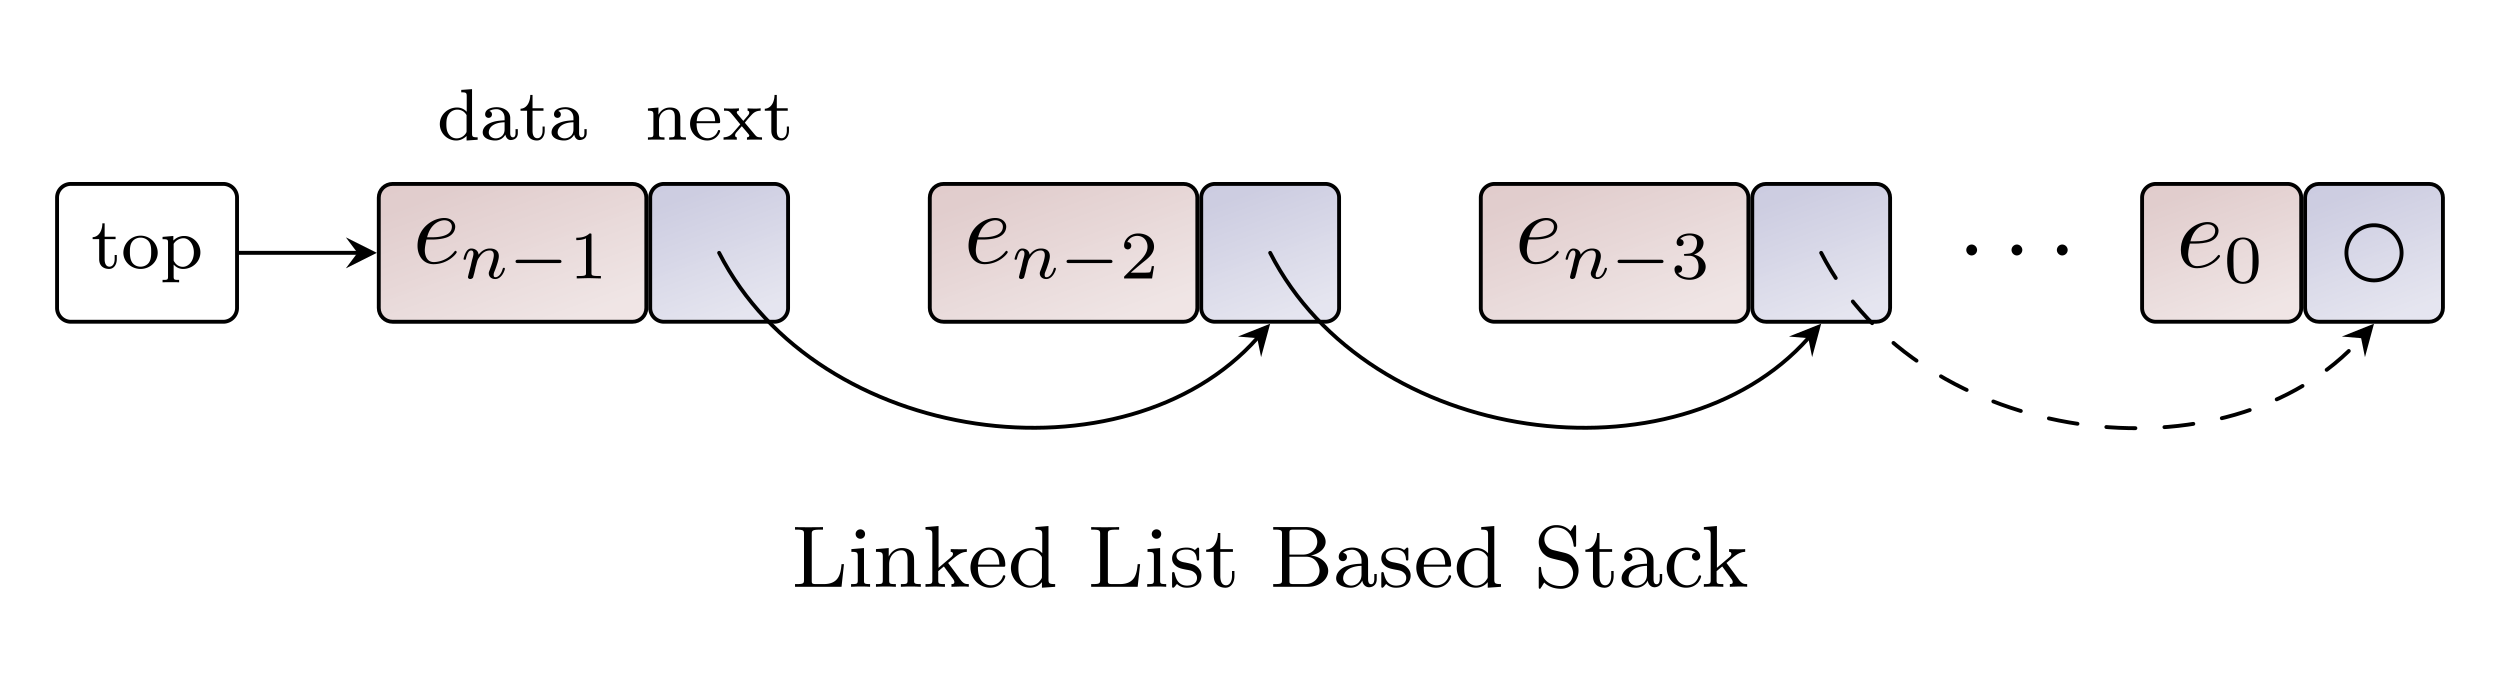 <svg xmlns="http://www.w3.org/2000/svg" width="342.72" height="69.7pt" viewBox="0 0 257.04 69.7"><defs><clipPath id="a"><path d="M38 18h29v16H38Zm0 0"/></clipPath><clipPath id="b"><path d="M65.035 18.91H40.363c-.785 0-1.418.633-1.418 1.414v11.34c0 .781.633 1.418 1.418 1.418h24.672c.785 0 1.418-.637 1.418-1.418v-11.34c0-.781-.633-1.414-1.418-1.414Zm0 0"/></clipPath><clipPath id="c"><path d="m36.3 50.781 44.891-16.34-12.097-33.23-44.887 16.336Zm0 0"/></clipPath><clipPath id="e"><path d="M66 18h16v16H66Zm0 0"/></clipPath><clipPath id="f"><path d="M79.61 18.91H68.27c-.782 0-1.418.633-1.418 1.414v11.34a1.42 1.42 0 0 0 1.418 1.418h11.34a1.42 1.42 0 0 0 1.417-1.418v-11.34c0-.781-.636-1.414-1.418-1.414Zm0 0"/></clipPath><clipPath id="g"><path d="m65.492 44.11 26.563-9.669L82.387 7.88l-26.563 9.668Zm0 0"/></clipPath><clipPath id="i"><path d="M95 18h29v16H95Zm0 0"/></clipPath><clipPath id="j"><path d="M121.691 18.91H97.016c-.786 0-1.418.633-1.418 1.414v11.34c0 .781.632 1.418 1.418 1.418h24.675c.782 0 1.414-.637 1.414-1.418v-11.34c0-.781-.632-1.414-1.414-1.414Zm0 0"/></clipPath><clipPath id="k"><path d="m92.957 50.781 44.887-16.34-12.094-33.23-44.89 16.336Zm0 0"/></clipPath><clipPath id="m"><path d="M123 18h15v16h-15Zm0 0"/></clipPath><clipPath id="n"><path d="M136.262 18.91h-11.34c-.781 0-1.418.633-1.418 1.414v11.34a1.42 1.42 0 0 0 1.418 1.418h11.34a1.42 1.42 0 0 0 1.418-1.418v-11.34c0-.781-.637-1.414-1.418-1.414Zm0 0"/></clipPath><clipPath id="o"><path d="m122.145 44.11 26.562-9.669-9.668-26.562-26.562 9.668Zm0 0"/></clipPath><clipPath id="q"><path d="M152 18h28v16h-28Zm0 0"/></clipPath><clipPath id="r"><path d="M178.344 18.91h-24.676c-.781 0-1.418.633-1.418 1.414v11.34a1.42 1.42 0 0 0 1.418 1.418h24.676a1.42 1.42 0 0 0 1.418-1.418v-11.34c0-.781-.637-1.414-1.418-1.414Zm0 0"/></clipPath><clipPath id="s"><path d="m149.61 50.781 44.886-16.34-12.094-33.23-44.89 16.336Zm0 0"/></clipPath><clipPath id="u"><path d="M180 18h15v16h-15Zm0 0"/></clipPath><clipPath id="v"><path d="M192.914 18.91h-11.336c-.785 0-1.418.633-1.418 1.414v11.34c0 .781.633 1.418 1.418 1.418h11.336c.785 0 1.418-.637 1.418-1.418v-11.34c0-.781-.633-1.414-1.418-1.414Zm0 0"/></clipPath><clipPath id="w"><path d="m178.797 44.11 26.562-9.669-9.668-26.562-26.562 9.668Zm0 0"/></clipPath><clipPath id="y"><path d="M220 18h17v16h-17Zm0 0"/></clipPath><clipPath id="z"><path d="M235.184 18.91H221.66c-.781 0-1.418.633-1.418 1.414v11.34a1.42 1.42 0 0 0 1.418 1.418h13.524a1.42 1.42 0 0 0 1.418-1.418v-11.34c0-.781-.637-1.414-1.418-1.414Zm0 0"/></clipPath><clipPath id="A"><path d="m218.672 45.203 29.566-10.762-10.066-27.656-29.567 10.762Zm0 0"/></clipPath><clipPath id="C"><path d="M237 18h15v16h-15Zm0 0"/></clipPath><clipPath id="D"><path d="M249.754 18.91h-11.336c-.785 0-1.418.633-1.418 1.414v11.34c0 .781.633 1.418 1.418 1.418h11.336c.785 0 1.418-.637 1.418-1.418v-11.34c0-.781-.633-1.414-1.418-1.414Zm0 0"/></clipPath><clipPath id="E"><path d="m235.64 44.11 26.563-9.669-9.672-26.562-26.562 9.668Zm0 0"/></clipPath><linearGradient id="d" x1="0" x2="0" y1="17.867" y2="82.133" gradientTransform="matrix(.449 -.163 -.121 -.332 36.303 50.78)" gradientUnits="userSpaceOnUse"><stop offset="0" stop-color="#F0E5E5"/><stop offset=".125" stop-color="#F0E5E5"/><stop offset=".141" stop-color="#EFE5E5"/><stop offset=".156" stop-color="#EFE4E4"/><stop offset=".172" stop-color="#EFE4E4"/><stop offset=".188" stop-color="#EEE3E3"/><stop offset=".203" stop-color="#EEE3E3"/><stop offset=".219" stop-color="#EEE2E2"/><stop offset=".234" stop-color="#EDE2E2"/><stop offset=".25" stop-color="#EDE1E1"/><stop offset=".266" stop-color="#EDE1E1"/><stop offset=".281" stop-color="#EDE0E0"/><stop offset=".297" stop-color="#ECE0E0"/><stop offset=".313" stop-color="#ECDFDF"/><stop offset=".328" stop-color="#ECDFDF"/><stop offset=".344" stop-color="#EBDEDE"/><stop offset=".359" stop-color="#EBDEDE"/><stop offset=".375" stop-color="#EBDDDD"/><stop offset=".391" stop-color="#EADDDD"/><stop offset=".406" stop-color="#EADCDC"/><stop offset=".422" stop-color="#EADCDC"/><stop offset=".438" stop-color="#E9DBDB"/><stop offset=".453" stop-color="#E9DBDB"/><stop offset=".469" stop-color="#E9DADA"/><stop offset=".484" stop-color="#E9DADA"/><stop offset=".5" stop-color="#E8D9D9"/><stop offset=".516" stop-color="#E8D8D8"/><stop offset=".531" stop-color="#E8D8D8"/><stop offset=".547" stop-color="#E7D7D7"/><stop offset=".563" stop-color="#E7D7D7"/><stop offset=".578" stop-color="#E7D6D6"/><stop offset=".594" stop-color="#E6D6D6"/><stop offset=".609" stop-color="#E6D5D5"/><stop offset=".625" stop-color="#E6D5D5"/><stop offset=".641" stop-color="#E5D4D4"/><stop offset=".656" stop-color="#E5D4D4"/><stop offset=".672" stop-color="#E5D3D3"/><stop offset=".688" stop-color="#E5D3D3"/><stop offset=".703" stop-color="#E4D2D2"/><stop offset=".719" stop-color="#E4D2D2"/><stop offset=".734" stop-color="#E4D1D1"/><stop offset=".75" stop-color="#E3D1D1"/><stop offset=".766" stop-color="#E3D0D0"/><stop offset=".781" stop-color="#E3D0D0"/><stop offset=".797" stop-color="#E2CFCF"/><stop offset=".813" stop-color="#E2CFCF"/><stop offset=".828" stop-color="#E2CECE"/><stop offset=".844" stop-color="#E1CECE"/><stop offset=".859" stop-color="#E1CDCD"/><stop offset=".875" stop-color="#E1CDCD"/><stop offset="1" stop-color="#E1CCCC"/></linearGradient><linearGradient id="h" x1="0" x2="0" y1="17.867" y2="82.133" gradientTransform="scale(.283 -.283) rotate(20 558.33 578.946)" gradientUnits="userSpaceOnUse"><stop offset="0" stop-color="#E5E5F0"/><stop offset=".125" stop-color="#E5E5F0"/><stop offset=".141" stop-color="#E5E5EF"/><stop offset=".156" stop-color="#E4E4EF"/><stop offset=".172" stop-color="#E4E4EF"/><stop offset=".188" stop-color="#E3E3EE"/><stop offset=".203" stop-color="#E3E3EE"/><stop offset=".219" stop-color="#E2E2EE"/><stop offset=".234" stop-color="#E2E2ED"/><stop offset=".25" stop-color="#E1E1ED"/><stop offset=".266" stop-color="#E1E1ED"/><stop offset=".281" stop-color="#E0E0ED"/><stop offset=".297" stop-color="#E0E0EC"/><stop offset=".313" stop-color="#DFDFEC"/><stop offset=".328" stop-color="#DFDFEC"/><stop offset=".344" stop-color="#DEDEEB"/><stop offset=".359" stop-color="#DEDEEB"/><stop offset=".375" stop-color="#DDDDEB"/><stop offset=".391" stop-color="#DDDDEA"/><stop offset=".406" stop-color="#DCDCEA"/><stop offset=".422" stop-color="#DCDCEA"/><stop offset=".438" stop-color="#DBDBE9"/><stop offset=".453" stop-color="#DBDBE9"/><stop offset=".469" stop-color="#DADAE9"/><stop offset=".484" stop-color="#DADAE9"/><stop offset=".5" stop-color="#D9D9E8"/><stop offset=".516" stop-color="#D8D8E8"/><stop offset=".531" stop-color="#D8D8E8"/><stop offset=".547" stop-color="#D7D7E7"/><stop offset=".563" stop-color="#D7D7E7"/><stop offset=".578" stop-color="#D6D6E7"/><stop offset=".594" stop-color="#D6D6E6"/><stop offset=".609" stop-color="#D5D5E6"/><stop offset=".625" stop-color="#D5D5E6"/><stop offset=".641" stop-color="#D4D4E5"/><stop offset=".656" stop-color="#D4D4E5"/><stop offset=".672" stop-color="#D3D3E5"/><stop offset=".688" stop-color="#D3D3E5"/><stop offset=".703" stop-color="#D2D2E4"/><stop offset=".719" stop-color="#D2D2E4"/><stop offset=".734" stop-color="#D1D1E4"/><stop offset=".75" stop-color="#D1D1E3"/><stop offset=".766" stop-color="#D0D0E3"/><stop offset=".781" stop-color="#D0D0E3"/><stop offset=".797" stop-color="#CFCFE2"/><stop offset=".813" stop-color="#CFCFE2"/><stop offset=".828" stop-color="#CECEE2"/><stop offset=".844" stop-color="#CECEE1"/><stop offset=".859" stop-color="#CDCDE1"/><stop offset=".875" stop-color="#CDCDE1"/><stop offset="1" stop-color="#CCCCE1"/></linearGradient><linearGradient id="l" x1="0" x2="0" y1="17.867" y2="82.133" gradientTransform="matrix(.449 -.163 -.121 -.332 92.956 50.78)" gradientUnits="userSpaceOnUse"><stop offset="0" stop-color="#F0E5E5"/><stop offset=".125" stop-color="#F0E5E5"/><stop offset=".141" stop-color="#EFE5E5"/><stop offset=".156" stop-color="#EFE4E4"/><stop offset=".172" stop-color="#EFE4E4"/><stop offset=".188" stop-color="#EEE3E3"/><stop offset=".203" stop-color="#EEE3E3"/><stop offset=".219" stop-color="#EEE2E2"/><stop offset=".234" stop-color="#EDE2E2"/><stop offset=".25" stop-color="#EDE1E1"/><stop offset=".266" stop-color="#EDE1E1"/><stop offset=".281" stop-color="#EDE0E0"/><stop offset=".297" stop-color="#ECE0E0"/><stop offset=".313" stop-color="#ECDFDF"/><stop offset=".328" stop-color="#ECDFDF"/><stop offset=".344" stop-color="#EBDEDE"/><stop offset=".359" stop-color="#EBDEDE"/><stop offset=".375" stop-color="#EBDDDD"/><stop offset=".391" stop-color="#EADDDD"/><stop offset=".406" stop-color="#EADCDC"/><stop offset=".422" stop-color="#EADCDC"/><stop offset=".438" stop-color="#E9DBDB"/><stop offset=".453" stop-color="#E9DBDB"/><stop offset=".469" stop-color="#E9DADA"/><stop offset=".484" stop-color="#E9DADA"/><stop offset=".5" stop-color="#E8D9D9"/><stop offset=".516" stop-color="#E8D8D8"/><stop offset=".531" stop-color="#E8D8D8"/><stop offset=".547" stop-color="#E7D7D7"/><stop offset=".563" stop-color="#E7D7D7"/><stop offset=".578" stop-color="#E7D6D6"/><stop offset=".594" stop-color="#E6D6D6"/><stop offset=".609" stop-color="#E6D5D5"/><stop offset=".625" stop-color="#E6D5D5"/><stop offset=".641" stop-color="#E5D4D4"/><stop offset=".656" stop-color="#E5D4D4"/><stop offset=".672" stop-color="#E5D3D3"/><stop offset=".688" stop-color="#E5D3D3"/><stop offset=".703" stop-color="#E4D2D2"/><stop offset=".719" stop-color="#E4D2D2"/><stop offset=".734" stop-color="#E4D1D1"/><stop offset=".75" stop-color="#E3D1D1"/><stop offset=".766" stop-color="#E3D0D0"/><stop offset=".781" stop-color="#E3D0D0"/><stop offset=".797" stop-color="#E2CFCF"/><stop offset=".813" stop-color="#E2CFCF"/><stop offset=".828" stop-color="#E2CECE"/><stop offset=".844" stop-color="#E1CECE"/><stop offset=".859" stop-color="#E1CDCD"/><stop offset=".875" stop-color="#E1CDCD"/><stop offset="1" stop-color="#E1CCCC"/></linearGradient><linearGradient id="p" x1="0" x2="0" y1="17.867" y2="82.133" gradientTransform="scale(.283 -.283) rotate(20 658.54 1147.255)" gradientUnits="userSpaceOnUse"><stop offset="0" stop-color="#E5E5F0"/><stop offset=".125" stop-color="#E5E5F0"/><stop offset=".141" stop-color="#E5E5EF"/><stop offset=".156" stop-color="#E4E4EF"/><stop offset=".172" stop-color="#E4E4EF"/><stop offset=".188" stop-color="#E3E3EE"/><stop offset=".203" stop-color="#E3E3EE"/><stop offset=".219" stop-color="#E2E2EE"/><stop offset=".234" stop-color="#E2E2ED"/><stop offset=".25" stop-color="#E1E1ED"/><stop offset=".266" stop-color="#E1E1ED"/><stop offset=".281" stop-color="#E0E0ED"/><stop offset=".297" stop-color="#E0E0EC"/><stop offset=".313" stop-color="#DFDFEC"/><stop offset=".328" stop-color="#DFDFEC"/><stop offset=".344" stop-color="#DEDEEB"/><stop offset=".359" stop-color="#DEDEEB"/><stop offset=".375" stop-color="#DDDDEB"/><stop offset=".391" stop-color="#DDDDEA"/><stop offset=".406" stop-color="#DCDCEA"/><stop offset=".422" stop-color="#DCDCEA"/><stop offset=".438" stop-color="#DBDBE9"/><stop offset=".453" stop-color="#DBDBE9"/><stop offset=".469" stop-color="#DADAE9"/><stop offset=".484" stop-color="#DADAE9"/><stop offset=".5" stop-color="#D9D9E8"/><stop offset=".516" stop-color="#D8D8E8"/><stop offset=".531" stop-color="#D8D8E8"/><stop offset=".547" stop-color="#D7D7E7"/><stop offset=".563" stop-color="#D7D7E7"/><stop offset=".578" stop-color="#D6D6E7"/><stop offset=".594" stop-color="#D6D6E6"/><stop offset=".609" stop-color="#D5D5E6"/><stop offset=".625" stop-color="#D5D5E6"/><stop offset=".641" stop-color="#D4D4E5"/><stop offset=".656" stop-color="#D4D4E5"/><stop offset=".672" stop-color="#D3D3E5"/><stop offset=".688" stop-color="#D3D3E5"/><stop offset=".703" stop-color="#D2D2E4"/><stop offset=".719" stop-color="#D2D2E4"/><stop offset=".734" stop-color="#D1D1E4"/><stop offset=".75" stop-color="#D1D1E3"/><stop offset=".766" stop-color="#D0D0E3"/><stop offset=".781" stop-color="#D0D0E3"/><stop offset=".797" stop-color="#CFCFE2"/><stop offset=".813" stop-color="#CFCFE2"/><stop offset=".828" stop-color="#CECEE2"/><stop offset=".844" stop-color="#CECEE1"/><stop offset=".859" stop-color="#CDCDE1"/><stop offset=".875" stop-color="#CDCDE1"/><stop offset="1" stop-color="#CCCCE1"/></linearGradient><linearGradient id="t" x1="0" x2="0" y1="17.867" y2="82.133" gradientTransform="matrix(.449 -.163 -.121 -.332 149.61 50.78)" gradientUnits="userSpaceOnUse"><stop offset="0" stop-color="#F0E5E5"/><stop offset=".125" stop-color="#F0E5E5"/><stop offset=".141" stop-color="#EFE5E5"/><stop offset=".156" stop-color="#EFE4E4"/><stop offset=".172" stop-color="#EFE4E4"/><stop offset=".188" stop-color="#EEE3E3"/><stop offset=".203" stop-color="#EEE3E3"/><stop offset=".219" stop-color="#EEE2E2"/><stop offset=".234" stop-color="#EDE2E2"/><stop offset=".25" stop-color="#EDE1E1"/><stop offset=".266" stop-color="#EDE1E1"/><stop offset=".281" stop-color="#EDE0E0"/><stop offset=".297" stop-color="#ECE0E0"/><stop offset=".313" stop-color="#ECDFDF"/><stop offset=".328" stop-color="#ECDFDF"/><stop offset=".344" stop-color="#EBDEDE"/><stop offset=".359" stop-color="#EBDEDE"/><stop offset=".375" stop-color="#EBDDDD"/><stop offset=".391" stop-color="#EADDDD"/><stop offset=".406" stop-color="#EADCDC"/><stop offset=".422" stop-color="#EADCDC"/><stop offset=".438" stop-color="#E9DBDB"/><stop offset=".453" stop-color="#E9DBDB"/><stop offset=".469" stop-color="#E9DADA"/><stop offset=".484" stop-color="#E9DADA"/><stop offset=".5" stop-color="#E8D9D9"/><stop offset=".516" stop-color="#E8D8D8"/><stop offset=".531" stop-color="#E8D8D8"/><stop offset=".547" stop-color="#E7D7D7"/><stop offset=".563" stop-color="#E7D7D7"/><stop offset=".578" stop-color="#E7D6D6"/><stop offset=".594" stop-color="#E6D6D6"/><stop offset=".609" stop-color="#E6D5D5"/><stop offset=".625" stop-color="#E6D5D5"/><stop offset=".641" stop-color="#E5D4D4"/><stop offset=".656" stop-color="#E5D4D4"/><stop offset=".672" stop-color="#E5D3D3"/><stop offset=".688" stop-color="#E5D3D3"/><stop offset=".703" stop-color="#E4D2D2"/><stop offset=".719" stop-color="#E4D2D2"/><stop offset=".734" stop-color="#E4D1D1"/><stop offset=".75" stop-color="#E3D1D1"/><stop offset=".766" stop-color="#E3D0D0"/><stop offset=".781" stop-color="#E3D0D0"/><stop offset=".797" stop-color="#E2CFCF"/><stop offset=".813" stop-color="#E2CFCF"/><stop offset=".828" stop-color="#E2CECE"/><stop offset=".844" stop-color="#E1CECE"/><stop offset=".859" stop-color="#E1CDCD"/><stop offset=".875" stop-color="#E1CDCD"/><stop offset="1" stop-color="#E1CCCC"/></linearGradient><linearGradient id="x" x1="0" x2="0" y1="17.867" y2="82.133" gradientTransform="scale(.283 -.283) rotate(20 758.75 1715.563)" gradientUnits="userSpaceOnUse"><stop offset="0" stop-color="#E5E5F0"/><stop offset=".125" stop-color="#E5E5F0"/><stop offset=".141" stop-color="#E5E5EF"/><stop offset=".156" stop-color="#E4E4EF"/><stop offset=".172" stop-color="#E4E4EF"/><stop offset=".188" stop-color="#E3E3EE"/><stop offset=".203" stop-color="#E3E3EE"/><stop offset=".219" stop-color="#E2E2EE"/><stop offset=".234" stop-color="#E2E2ED"/><stop offset=".25" stop-color="#E1E1ED"/><stop offset=".266" stop-color="#E1E1ED"/><stop offset=".281" stop-color="#E0E0ED"/><stop offset=".297" stop-color="#E0E0EC"/><stop offset=".313" stop-color="#DFDFEC"/><stop offset=".328" stop-color="#DFDFEC"/><stop offset=".344" stop-color="#DEDEEB"/><stop offset=".359" stop-color="#DEDEEB"/><stop offset=".375" stop-color="#DDDDEB"/><stop offset=".391" stop-color="#DDDDEA"/><stop offset=".406" stop-color="#DCDCEA"/><stop offset=".422" stop-color="#DCDCEA"/><stop offset=".438" stop-color="#DBDBE9"/><stop offset=".453" stop-color="#DBDBE9"/><stop offset=".469" stop-color="#DADAE9"/><stop offset=".484" stop-color="#DADAE9"/><stop offset=".5" stop-color="#D9D9E8"/><stop offset=".516" stop-color="#D8D8E8"/><stop offset=".531" stop-color="#D8D8E8"/><stop offset=".547" stop-color="#D7D7E7"/><stop offset=".563" stop-color="#D7D7E7"/><stop offset=".578" stop-color="#D6D6E7"/><stop offset=".594" stop-color="#D6D6E6"/><stop offset=".609" stop-color="#D5D5E6"/><stop offset=".625" stop-color="#D5D5E6"/><stop offset=".641" stop-color="#D4D4E5"/><stop offset=".656" stop-color="#D4D4E5"/><stop offset=".672" stop-color="#D3D3E5"/><stop offset=".688" stop-color="#D3D3E5"/><stop offset=".703" stop-color="#D2D2E4"/><stop offset=".719" stop-color="#D2D2E4"/><stop offset=".734" stop-color="#D1D1E4"/><stop offset=".75" stop-color="#D1D1E3"/><stop offset=".766" stop-color="#D0D0E3"/><stop offset=".781" stop-color="#D0D0E3"/><stop offset=".797" stop-color="#CFCFE2"/><stop offset=".813" stop-color="#CFCFE2"/><stop offset=".828" stop-color="#CECEE2"/><stop offset=".844" stop-color="#CECEE1"/><stop offset=".859" stop-color="#CDCDE1"/><stop offset=".875" stop-color="#CDCDE1"/><stop offset="1" stop-color="#CCCCE1"/></linearGradient><linearGradient id="B" x1="0" x2="0" y1="17.867" y2="82.133" gradientTransform="matrix(.296 -.108 -.101 -.277 218.672 45.203)" gradientUnits="userSpaceOnUse"><stop offset="0" stop-color="#F0E5E5"/><stop offset=".125" stop-color="#F0E5E5"/><stop offset=".141" stop-color="#EFE5E5"/><stop offset=".156" stop-color="#EFE4E4"/><stop offset=".172" stop-color="#EFE4E4"/><stop offset=".188" stop-color="#EEE3E3"/><stop offset=".203" stop-color="#EEE3E3"/><stop offset=".219" stop-color="#EEE2E2"/><stop offset=".234" stop-color="#EDE2E2"/><stop offset=".25" stop-color="#EDE1E1"/><stop offset=".266" stop-color="#EDE1E1"/><stop offset=".281" stop-color="#EDE0E0"/><stop offset=".297" stop-color="#ECE0E0"/><stop offset=".313" stop-color="#ECDFDF"/><stop offset=".328" stop-color="#ECDFDF"/><stop offset=".344" stop-color="#EBDEDE"/><stop offset=".359" stop-color="#EBDEDE"/><stop offset=".375" stop-color="#EBDDDD"/><stop offset=".391" stop-color="#EADDDD"/><stop offset=".406" stop-color="#EADCDC"/><stop offset=".422" stop-color="#EADCDC"/><stop offset=".438" stop-color="#E9DBDB"/><stop offset=".453" stop-color="#E9DBDB"/><stop offset=".469" stop-color="#E9DADA"/><stop offset=".484" stop-color="#E9DADA"/><stop offset=".5" stop-color="#E8D9D9"/><stop offset=".516" stop-color="#E8D8D8"/><stop offset=".531" stop-color="#E8D8D8"/><stop offset=".547" stop-color="#E7D7D7"/><stop offset=".563" stop-color="#E7D7D7"/><stop offset=".578" stop-color="#E7D6D6"/><stop offset=".594" stop-color="#E6D6D6"/><stop offset=".609" stop-color="#E6D5D5"/><stop offset=".625" stop-color="#E6D5D5"/><stop offset=".641" stop-color="#E5D4D4"/><stop offset=".656" stop-color="#E5D4D4"/><stop offset=".672" stop-color="#E5D3D3"/><stop offset=".688" stop-color="#E5D3D3"/><stop offset=".703" stop-color="#E4D2D2"/><stop offset=".719" stop-color="#E4D2D2"/><stop offset=".734" stop-color="#E4D1D1"/><stop offset=".75" stop-color="#E3D1D1"/><stop offset=".766" stop-color="#E3D0D0"/><stop offset=".781" stop-color="#E3D0D0"/><stop offset=".797" stop-color="#E2CFCF"/><stop offset=".813" stop-color="#E2CFCF"/><stop offset=".828" stop-color="#E2CECE"/><stop offset=".844" stop-color="#E1CECE"/><stop offset=".859" stop-color="#E1CDCD"/><stop offset=".875" stop-color="#E1CDCD"/><stop offset="1" stop-color="#E1CCCC"/></linearGradient><linearGradient id="F" x1="0" x2="0" y1="17.867" y2="82.133" gradientTransform="scale(.283 -.283) rotate(20 859.29 2285.747)" gradientUnits="userSpaceOnUse"><stop offset="0" stop-color="#E5E5F0"/><stop offset=".125" stop-color="#E5E5F0"/><stop offset=".141" stop-color="#E5E5EF"/><stop offset=".156" stop-color="#E4E4EF"/><stop offset=".172" stop-color="#E4E4EF"/><stop offset=".188" stop-color="#E3E3EE"/><stop offset=".203" stop-color="#E3E3EE"/><stop offset=".219" stop-color="#E2E2EE"/><stop offset=".234" stop-color="#E2E2ED"/><stop offset=".25" stop-color="#E1E1ED"/><stop offset=".266" stop-color="#E1E1ED"/><stop offset=".281" stop-color="#E0E0ED"/><stop offset=".297" stop-color="#E0E0EC"/><stop offset=".313" stop-color="#DFDFEC"/><stop offset=".328" stop-color="#DFDFEC"/><stop offset=".344" stop-color="#DEDEEB"/><stop offset=".359" stop-color="#DEDEEB"/><stop offset=".375" stop-color="#DDDDEB"/><stop offset=".391" stop-color="#DDDDEA"/><stop offset=".406" stop-color="#DCDCEA"/><stop offset=".422" stop-color="#DCDCEA"/><stop offset=".438" stop-color="#DBDBE9"/><stop offset=".453" stop-color="#DBDBE9"/><stop offset=".469" stop-color="#DADAE9"/><stop offset=".484" stop-color="#DADAE9"/><stop offset=".5" stop-color="#D9D9E8"/><stop offset=".516" stop-color="#D8D8E8"/><stop offset=".531" stop-color="#D8D8E8"/><stop offset=".547" stop-color="#D7D7E7"/><stop offset=".563" stop-color="#D7D7E7"/><stop offset=".578" stop-color="#D6D6E7"/><stop offset=".594" stop-color="#D6D6E6"/><stop offset=".609" stop-color="#D5D5E6"/><stop offset=".625" stop-color="#D5D5E6"/><stop offset=".641" stop-color="#D4D4E5"/><stop offset=".656" stop-color="#D4D4E5"/><stop offset=".672" stop-color="#D3D3E5"/><stop offset=".688" stop-color="#D3D3E5"/><stop offset=".703" stop-color="#D2D2E4"/><stop offset=".719" stop-color="#D2D2E4"/><stop offset=".734" stop-color="#D1D1E4"/><stop offset=".75" stop-color="#D1D1E3"/><stop offset=".766" stop-color="#D0D0E3"/><stop offset=".781" stop-color="#D0D0E3"/><stop offset=".797" stop-color="#CFCFE2"/><stop offset=".813" stop-color="#CFCFE2"/><stop offset=".828" stop-color="#CECEE2"/><stop offset=".844" stop-color="#CECEE1"/><stop offset=".859" stop-color="#CDCDE1"/><stop offset=".875" stop-color="#CDCDE1"/><stop offset="1" stop-color="#CCCCE1"/></linearGradient></defs><path fill="#F0E5E5" d="M65.035 18.91H40.363c-.785 0-1.418.633-1.418 1.414v11.34c0 .781.633 1.418 1.418 1.418h24.672c.785 0 1.418-.637 1.418-1.418v-11.34c0-.781-.633-1.414-1.418-1.414Zm0 0"/><g clip-path="url(#a)"><g clip-path="url(#b)"><g clip-path="url(#c)"><path fill="url(#d)" d="m42.164 41.922-7.773-21.356 28.843-10.5 7.774 21.356Zm0 0"/></g></g></g><path fill="none" stroke="#000" stroke-miterlimit="10" stroke-width=".399" d="M65.035 18.91H40.363c-.785 0-1.418.633-1.418 1.414v11.34c0 .781.633 1.418 1.418 1.418h24.672c.785 0 1.418-.637 1.418-1.418v-11.34c0-.781-.633-1.414-1.418-1.414Zm0 0"/><path d="M44.413 24.631c.297 0 1.078-.031 1.594-.25.75-.312.796-.922.796-1.078 0-.453-.406-.89-1.125-.89-1.171 0-2.75 1.015-2.75 2.859 0 1.062.625 1.89 1.641 1.89 1.516 0 2.39-1.109 2.39-1.234 0-.063-.062-.14-.124-.14-.047 0-.078.03-.141.109-.828 1.047-1.969 1.047-2.094 1.047-.828 0-.922-.891-.922-1.22 0-.124.016-.452.172-1.093zm-.5-.234c.406-1.594 1.5-1.75 1.765-1.75.5 0 .782.297.782.656 0 1.094-1.688 1.094-2.11 1.094zm4.264 3.793c-.016.094-.063.266-.063.282 0 .156.125.218.235.218a.377.377 0 0 0 .28-.14c.032-.063.079-.297.126-.438.031-.125.11-.453.14-.625.047-.156.094-.312.125-.468.079-.282.094-.344.297-.625.188-.282.516-.641 1.047-.641.39 0 .407.36.407.484 0 .422-.297 1.188-.407 1.485-.078.203-.11.265-.11.375 0 .375.298.593.657.593.703 0 1-.953 1-1.062 0-.094-.078-.094-.11-.094-.093 0-.093.047-.124.125-.157.563-.469.844-.735.844-.156 0-.187-.094-.187-.25s.047-.25.172-.563c.078-.218.36-.953.36-1.343 0-.672-.532-.797-.907-.797-.578 0-.969.36-1.172.64-.047-.484-.453-.64-.75-.64s-.453.219-.547.375c-.156.265-.25.656-.25.703 0 .078.094.078.125.078.094 0 .094-.015.14-.203.11-.406.25-.75.516-.75.188 0 .235.156.235.344 0 .125-.063.39-.125.578-.047.187-.11.469-.14.625zm9.268-1.14c.11 0 .282 0 .282-.156 0-.188-.172-.188-.282-.188H53.29c-.11 0-.281 0-.281.172s.156.172.281.172zm3.368-2.86c0-.187 0-.187-.203-.187-.453.438-1.078.438-1.36.438v.25c.157 0 .626 0 1-.188v3.547c0 .234 0 .328-.687.328h-.265v.25c.125 0 .984-.031 1.234-.031.219 0 1.094.031 1.25.031v-.25h-.266c-.703 0-.703-.094-.703-.328zm0 0"/><path fill="#E5E5F0" d="M79.61 18.91H68.27c-.782 0-1.418.633-1.418 1.414v11.34a1.42 1.42 0 0 0 1.418 1.418h11.34a1.42 1.42 0 0 0 1.417-1.418v-11.34c0-.781-.636-1.414-1.418-1.414Zm0 0"/><g clip-path="url(#e)"><g clip-path="url(#f)"><g clip-path="url(#g)"><path fill="url(#h)" d="m68.512 37.637-6.215-17.07 17.07-6.215 6.215 17.07Zm0 0"/></g></g></g><path fill="none" stroke="#000" stroke-miterlimit="10" stroke-width=".399" d="M79.61 18.91H68.27c-.782 0-1.418.633-1.418 1.414v11.34a1.42 1.42 0 0 0 1.418 1.418h11.34a1.42 1.42 0 0 0 1.417-1.418v-11.34c0-.781-.636-1.414-1.418-1.414Zm0 0"/><path fill="#F0E5E5" d="M121.691 18.91H97.016c-.786 0-1.418.633-1.418 1.414v11.34c0 .781.632 1.418 1.418 1.418h24.675c.782 0 1.414-.637 1.414-1.418v-11.34c0-.781-.632-1.414-1.414-1.414Zm0 0"/><g clip-path="url(#i)"><g clip-path="url(#j)"><g clip-path="url(#k)"><path fill="url(#l)" d="m98.816 41.922-7.773-21.356 28.848-10.5 7.773 21.356Zm0 0"/></g></g></g><path fill="none" stroke="#000" stroke-miterlimit="10" stroke-width=".399" d="M121.691 18.91H97.016c-.786 0-1.418.633-1.418 1.414v11.34c0 .781.632 1.418 1.418 1.418h24.675c.782 0 1.414-.637 1.414-1.418v-11.34c0-.781-.632-1.414-1.414-1.414Zm0 0"/><path d="M101.066 24.631c.297 0 1.078-.031 1.593-.25.75-.312.797-.922.797-1.078 0-.453-.406-.89-1.125-.89-1.172 0-2.75 1.015-2.75 2.859 0 1.062.625 1.89 1.641 1.89 1.516 0 2.39-1.109 2.39-1.234 0-.063-.062-.14-.124-.14-.047 0-.079.03-.141.109-.828 1.047-1.969 1.047-2.094 1.047-.828 0-.922-.891-.922-1.22 0-.124.016-.452.172-1.093zm-.5-.234c.406-1.594 1.5-1.75 1.765-1.75.5 0 .782.297.782.656 0 1.094-1.688 1.094-2.11 1.094zm4.264 3.793c-.016.094-.063.266-.063.282 0 .156.125.218.235.218a.377.377 0 0 0 .28-.14c.032-.063.079-.297.126-.438.031-.125.11-.453.14-.625.047-.156.094-.312.126-.468.078-.282.093-.344.296-.625.188-.282.516-.641 1.047-.641.39 0 .407.36.407.484 0 .422-.297 1.188-.407 1.485-.078.203-.11.265-.11.375 0 .375.298.593.657.593.703 0 1-.953 1-1.062 0-.094-.078-.094-.11-.094-.093 0-.093.047-.124.125-.156.563-.469.844-.735.844-.156 0-.187-.094-.187-.25s.047-.25.172-.563c.078-.218.36-.953.36-1.343 0-.672-.532-.797-.907-.797-.578 0-.969.36-1.172.64-.047-.484-.453-.64-.75-.64s-.453.219-.547.375c-.156.265-.25.656-.25.703 0 .078.094.078.125.078.094 0 .094-.015.14-.203.11-.406.25-.75.516-.75.188 0 .235.156.235.344 0 .125-.063.39-.125.578-.047.187-.11.469-.14.625zm9.269-1.14c.109 0 .28 0 .28-.156 0-.188-.171-.188-.28-.188h-4.157c-.11 0-.281 0-.281.172s.156.172.281.172zm4.555.312h-.235c-.015.157-.093.563-.187.625-.047.047-.578.047-.688.047h-1.281c.734-.64.984-.843 1.39-1.172.516-.406 1-.843 1-1.5 0-.843-.734-1.359-1.624-1.359-.86 0-1.453.61-1.453 1.25 0 .344.296.39.375.39a.365.365 0 0 0 .359-.374c0-.125-.047-.375-.406-.375.218-.485.687-.641 1.015-.641.703 0 1.063.547 1.063 1.11 0 .609-.438 1.078-.656 1.328l-1.672 1.671c-.078.063-.078.079-.078.266h2.875zm0 0"/><path fill="#E5E5F0" d="M136.262 18.91h-11.34c-.781 0-1.418.633-1.418 1.414v11.34a1.42 1.42 0 0 0 1.418 1.418h11.34a1.42 1.42 0 0 0 1.418-1.418v-11.34c0-.781-.637-1.414-1.418-1.414Zm0 0"/><g clip-path="url(#m)"><g clip-path="url(#n)"><g clip-path="url(#o)"><path fill="url(#p)" d="m125.164 37.637-6.215-17.07 17.07-6.215 6.215 17.07Zm0 0"/></g></g></g><path fill="none" stroke="#000" stroke-miterlimit="10" stroke-width=".399" d="M136.262 18.91h-11.34c-.781 0-1.418.633-1.418 1.414v11.34a1.42 1.42 0 0 0 1.418 1.418h11.34a1.42 1.42 0 0 0 1.418-1.418v-11.34c0-.781-.637-1.414-1.418-1.414Zm0 0"/><path fill="none" stroke="#000" stroke-linecap="round" stroke-miterlimit="10" stroke-width=".399" d="M73.938 25.996c10.167 19.906 41.785 23.973 55.328 8.774"/><path d="m130.594 33.281-3.313 1.32 1.985.169.394 1.953"/><path fill="#F0E5E5" d="M178.344 18.91h-24.676c-.781 0-1.418.633-1.418 1.414v11.34a1.42 1.42 0 0 0 1.418 1.418h24.676a1.42 1.42 0 0 0 1.418-1.418v-11.34c0-.781-.637-1.414-1.418-1.414Zm0 0"/><g clip-path="url(#q)"><g clip-path="url(#r)"><g clip-path="url(#s)"><path fill="url(#t)" d="m155.469 41.922-7.774-21.356 28.848-10.5 7.773 21.356Zm0 0"/></g></g></g><path fill="none" stroke="#000" stroke-miterlimit="10" stroke-width=".399" d="M178.344 18.91h-24.676c-.781 0-1.418.633-1.418 1.414v11.34a1.42 1.42 0 0 0 1.418 1.418h24.676a1.42 1.42 0 0 0 1.418-1.418v-11.34c0-.781-.637-1.414-1.418-1.414Zm0 0"/><path d="M157.72 24.631c.297 0 1.078-.031 1.594-.25.75-.312.796-.922.796-1.078 0-.453-.406-.89-1.125-.89-1.171 0-2.75 1.015-2.75 2.859 0 1.062.625 1.89 1.641 1.89 1.516 0 2.39-1.109 2.39-1.234 0-.063-.062-.14-.124-.14-.047 0-.078.03-.141.109-.828 1.047-1.969 1.047-2.094 1.047-.828 0-.922-.891-.922-1.22 0-.124.016-.452.172-1.093zm-.5-.234c.406-1.594 1.5-1.75 1.765-1.75.5 0 .782.297.782.656 0 1.094-1.688 1.094-2.11 1.094zm4.264 3.793c-.016.094-.063.266-.063.282 0 .156.125.218.235.218a.377.377 0 0 0 .28-.14c.032-.063.079-.297.126-.438.031-.125.11-.453.14-.625.047-.156.094-.312.125-.468.079-.282.094-.344.297-.625.188-.282.516-.641 1.047-.641.39 0 .406.36.406.484 0 .422-.296 1.188-.406 1.485-.078.203-.11.265-.11.375 0 .375.298.593.657.593.703 0 1-.953 1-1.062 0-.094-.078-.094-.11-.094-.093 0-.093.047-.124.125-.157.563-.469.844-.735.844-.156 0-.187-.094-.187-.25s.047-.25.172-.563c.078-.218.36-.953.36-1.343 0-.672-.532-.797-.907-.797-.578 0-.969.36-1.172.64-.047-.484-.453-.64-.75-.64s-.453.219-.547.375c-.156.265-.25.656-.25.703 0 .078.094.078.125.078.094 0 .094-.015.14-.203.11-.406.25-.75.516-.75.188 0 .235.156.235.344 0 .125-.063.39-.125.578-.047.187-.11.469-.14.625zm9.268-1.14c.11 0 .282 0 .282-.156 0-.188-.172-.188-.281-.188h-4.157c-.11 0-.281 0-.281.172s.156.172.281.172zm2.946-.75c.547 0 .938.375.938 1.125 0 .86-.516 1.125-.906 1.125-.282 0-.907-.078-1.188-.5.328 0 .406-.235.406-.39 0-.22-.172-.376-.39-.376a.38.38 0 0 0-.391.407c0 .656.719 1.078 1.563 1.078.968 0 1.64-.657 1.64-1.344 0-.547-.437-1.094-1.203-1.25.719-.266.984-.781.984-1.219 0-.547-.625-.953-1.406-.953-.765 0-1.36.375-1.36.938 0 .234.157.359.36.359.219 0 .36-.156.36-.344 0-.203-.141-.36-.36-.375.25-.297.719-.375.985-.375.312 0 .75.156.75.75 0 .297-.094.625-.282.828-.218.266-.422.282-.765.313-.172.015-.188.015-.22.015-.015 0-.077.016-.077.094 0 .094.062.094.187.094zm0 0"/><path fill="#E5E5F0" d="M192.914 18.91h-11.336c-.785 0-1.418.633-1.418 1.414v11.34c0 .781.633 1.418 1.418 1.418h11.336c.785 0 1.418-.637 1.418-1.418v-11.34c0-.781-.633-1.414-1.418-1.414Zm0 0"/><g clip-path="url(#u)"><g clip-path="url(#v)"><g clip-path="url(#w)"><path fill="url(#x)" d="m181.816 37.637-6.21-17.07 17.07-6.215 6.21 17.07Zm0 0"/></g></g></g><path fill="none" stroke="#000" stroke-miterlimit="10" stroke-width=".399" d="M192.914 18.91h-11.336c-.785 0-1.418.633-1.418 1.414v11.34c0 .781.633 1.418 1.418 1.418h11.336c.785 0 1.418-.637 1.418-1.418v-11.34c0-.781-.633-1.414-1.418-1.414Zm0 0"/><path fill="none" stroke="#000" stroke-linecap="round" stroke-miterlimit="10" stroke-width=".399" d="M130.594 25.996c10.164 19.906 41.781 23.973 55.328 8.774"/><path d="m187.246 33.281-3.312 1.32 1.988.169.394 1.953M49.111 14.368v-.25c-.515 0-.578-.047-.578-.422V9.165l-1.11.078v.25c.516 0 .563.047.563.422v1.578a1.323 1.323 0 0 0-1-.438c-.937 0-1.765.735-1.765 1.704 0 .921.75 1.687 1.687 1.687.453 0 .813-.219 1.063-.469v.47zm-1.14-.938c0 .141 0 .172-.11.329a1.14 1.14 0 0 1-.906.468.964.964 0 0 1-.828-.453c-.203-.297-.234-.656-.234-1.015 0-.438.062-.735.234-1a1.06 1.06 0 0 1 .89-.485c.376 0 .735.172.954.563zm5.269.266v-.422h-.235v.422c0 .297-.11.422-.266.422-.28 0-.28-.344-.28-.422v-1.562c0-.735-.72-1.11-1.391-1.11-.625 0-1.188.235-1.188.735 0 .218.156.359.36.359.203 0 .343-.156.343-.36a.352.352 0 0 0-.265-.343c.265-.188.671-.188.734-.188.406 0 .828.297.828.907v.234c-.437.031-.937.047-1.453.266-.672.28-.797.718-.797.968 0 .641.766.844 1.281.844.547 0 .89-.312 1.047-.61.047.282.235.563.563.563.078 0 .718-.031.718-.703Zm-1.36-.39c0 .734-.61.921-.906.921-.39 0-.719-.25-.719-.609 0-.5.453-1.016 1.625-1.047zm4.123.124v-.421h-.219v.406c0 .516-.234.797-.53.797-.5 0-.5-.64-.5-.766v-2.062h1.124v-.25h-1.125V9.759h-.234c0 .671-.313 1.39-1 1.421v.204h.672v2.046c0 .876.671 1.016 1.015 1.016.5 0 .797-.453.797-1.015zm4.317.266v-.422h-.235v.422c0 .297-.11.422-.266.422-.28 0-.28-.344-.28-.422v-1.562c0-.735-.72-1.11-1.392-1.11-.625 0-1.187.235-1.187.735 0 .218.156.359.36.359.202 0 .343-.156.343-.36a.352.352 0 0 0-.266-.343c.266-.188.672-.188.735-.188.406 0 .828.297.828.907v.234c-.438.031-.938.047-1.453.266-.672.28-.797.718-.797.968 0 .641.766.844 1.281.844.547 0 .89-.312 1.047-.61.047.282.234.563.563.563.078 0 .718-.031.718-.703Zm-1.36-.39c0 .734-.61.921-.906.921-.39 0-.719-.25-.719-.609 0-.5.453-1.016 1.625-1.047zm11.563 1.062v-.25c-.485 0-.578 0-.578-.328v-1.688c0-.64-.282-1.046-1.063-1.046-.75 0-1.078.546-1.172.718h-.015v-.718l-1.078.093v.235c.5 0 .562.062.562.421v1.985c0 .328-.094.328-.562.328v.25c.312-.016.64-.016.843-.016.219 0 .532 0 .86.016v-.25c-.485 0-.563 0-.563-.328v-1.36c0-.796.594-1.156 1.047-1.156.469 0 .578.313.578.797v1.719c0 .328-.094.328-.578.328v.25c.328-.016.656-.016.86-.016.218 0 .53 0 .859.016zm3.518-.906c0-.031-.03-.094-.125-.094-.078 0-.093.047-.109.094-.266.719-.922.75-1.047.75-.344 0-.687-.156-.906-.5-.234-.344-.234-.828-.234-1.047h2.203c.172 0 .218 0 .218-.172 0-.672-.375-1.469-1.437-1.469-.922 0-1.656.766-1.656 1.703 0 .97.812 1.72 1.765 1.72.953 0 1.328-.813 1.328-.985zm-.515-1h-1.89c.062-1.047.702-1.235.968-1.235.89 0 .922 1.063.922 1.235zm4.821 1.906v-.25c-.469 0-.531-.031-.734-.266l-1.032-1.234c.204-.266.422-.516.657-.766.234-.265.5-.468.968-.468v-.25c-.28.03-.296.03-.64.03-.031 0-.485 0-.703-.03v.25c.14.015.172.109.172.203 0 .094-.047.187-.141.297l-.469.546-.594-.703c-.078-.109-.078-.171-.078-.171 0-.047.032-.172.22-.172v-.25c-.298.03-.72.03-.798.03-.14 0-.515 0-.734-.03v.25c.5 0 .515 0 .906.468l.766.938-.688.797c-.187.219-.453.515-1.031.531v.25c.281-.016.328-.016.64-.016 0 0 .485 0 .72.016v-.25c-.094-.016-.173-.063-.173-.203 0-.125.079-.234.11-.281l.578-.657.625.735c.14.172.14.187.14.234 0 .063-.046.172-.234.172v.25c.328-.016.656-.016.813-.016.125 0 .515 0 .734.016zm2.77-.938v-.421h-.219v.406c0 .516-.234.797-.53.797-.5 0-.5-.64-.5-.766v-2.062h1.124v-.25h-1.125V9.759h-.234c0 .671-.313 1.39-1 1.421v.204h.672v2.046c0 .876.672 1.016 1.015 1.016.5 0 .797-.453.797-1.015zm0 0"/><path fill="none" stroke="#000" stroke-miterlimit="10" stroke-width=".399" d="M22.953 18.91H7.285c-.781 0-1.418.633-1.418 1.414v11.34a1.42 1.42 0 0 0 1.418 1.418h15.668c.785 0 1.418-.637 1.418-1.418v-11.34c0-.781-.633-1.414-1.418-1.414Zm0 0"/><path d="M12.009 26.636v-.421h-.22v.406c0 .515-.233.797-.53.797-.5 0-.5-.64-.5-.766V24.59h1.125v-.25h-1.125v-1.375h-.235c0 .671-.312 1.39-1 1.421v.204h.672v2.046c0 .875.672 1.016 1.016 1.016.5 0 .797-.453.797-1.016zm4.206-.656a1.76 1.76 0 0 0-1.765-1.75 1.77 1.77 0 0 0-1.766 1.75c0 .938.813 1.672 1.766 1.672.969 0 1.765-.734 1.765-1.672Zm-.671-.078c0 .36-.016.766-.22 1.078-.202.297-.546.438-.874.438-.406 0-.719-.203-.875-.453-.188-.313-.219-.688-.219-1.063 0-.281 0-.734.235-1.047.187-.265.515-.422.859-.422.39 0 .719.188.89.453.204.313.204.72.204 1.016zm5.06.047c0-.938-.765-1.688-1.672-1.688-.28 0-.718.079-1.109.47v-.47l-1.11.094v.235c.532 0 .563.046.563.359v3.5c0 .328-.078.328-.562.328v.25c.312-.016.656-.016.859-.016.203 0 .531 0 .844.016v-.25c-.469 0-.563 0-.563-.328v-1.25c.344.39.735.453.969.453.953 0 1.781-.734 1.781-1.703zm-.672 0c0 .875-.53 1.484-1.14 1.484a.978.978 0 0 1-.844-.484c-.094-.125-.094-.125-.094-.281v-1.594a1.195 1.195 0 0 1 1.016-.578c.578 0 1.062.64 1.062 1.453zm0 0"/><path fill="none" stroke="#000" stroke-linecap="round" stroke-miterlimit="10" stroke-width=".399" d="M24.57 25.996h12.184"/><path d="m38.746 25.996-3.187-1.594 1.195 1.594-1.195 1.594"/><path fill="#F0E5E5" d="M235.184 18.91H221.66c-.781 0-1.418.633-1.418 1.414v11.34a1.42 1.42 0 0 0 1.418 1.418h13.524a1.42 1.42 0 0 0 1.418-1.418v-11.34c0-.781-.637-1.414-1.418-1.414Zm0 0"/><g clip-path="url(#y)"><g clip-path="url(#z)"><g clip-path="url(#A)"><path fill="url(#B)" d="m222.156 38.34-6.469-17.774 19-6.914 6.47 17.77Zm0 0"/></g></g></g><path fill="none" stroke="#000" stroke-miterlimit="10" stroke-width=".399" d="M235.184 18.91H221.66c-.781 0-1.418.633-1.418 1.414v11.34a1.42 1.42 0 0 0 1.418 1.418h13.524a1.42 1.42 0 0 0 1.418-1.418v-11.34c0-.781-.637-1.414-1.418-1.414Zm0 0"/><path d="M225.71 25.046c.298 0 1.079-.031 1.594-.25.75-.312.797-.922.797-1.078 0-.453-.406-.89-1.125-.89-1.172 0-2.75 1.015-2.75 2.859 0 1.062.625 1.89 1.641 1.89 1.516 0 2.39-1.109 2.39-1.234 0-.063-.062-.14-.124-.14-.047 0-.079.03-.141.109-.828 1.047-1.969 1.047-2.094 1.047-.828 0-.922-.891-.922-1.22 0-.124.016-.452.172-1.093zm-.5-.234c.407-1.594 1.5-1.75 1.766-1.75.5 0 .782.297.782.656 0 1.094-1.688 1.094-2.11 1.094zm7.015 2.012c0-.765-.094-1.328-.406-1.812-.22-.313-.657-.594-1.204-.594-1.625 0-1.625 1.906-1.625 2.406 0 .5 0 2.36 1.625 2.36 1.61 0 1.61-1.86 1.61-2.36zm-1.61 2.156c-.328 0-.75-.187-.89-.75-.094-.406-.094-.984-.094-1.5 0-.515 0-1.046.094-1.421.156-.547.594-.704.89-.704.375 0 .735.235.86.641.11.375.125.875.125 1.484 0 .516 0 1.032-.094 1.47-.14.64-.61.78-.89.78zm0 0"/><path fill="#E5E5F0" d="M249.754 18.91h-11.336c-.785 0-1.418.633-1.418 1.414v11.34c0 .781.633 1.418 1.418 1.418h11.336c.785 0 1.418-.637 1.418-1.418v-11.34c0-.781-.633-1.414-1.418-1.414Zm0 0"/><g clip-path="url(#C)"><g clip-path="url(#D)"><g clip-path="url(#E)"><path fill="url(#F)" d="m238.656 37.637-6.21-17.07 17.07-6.215 6.21 17.07Zm0 0"/></g></g></g><path fill="none" stroke="#000" stroke-miterlimit="10" stroke-width=".399" d="M249.754 18.91h-11.336c-.785 0-1.418.633-1.418 1.414v11.34c0 .781.633 1.418 1.418 1.418h11.336c.785 0 1.418-.637 1.418-1.418v-11.34c0-.781-.633-1.414-1.418-1.414Zm0 0"/><path fill="none" stroke="#000" stroke-dasharray="2.989 2.989" stroke-linecap="round" stroke-miterlimit="10" stroke-width=".399" d="M187.246 25.996c10.207 19.965 41.926 24.031 55.516 8.774"/><path d="m244.086 33.281-3.309 1.32 1.985.169.394 1.953m-39.88-11.02a.57.57 0 0 0-.563-.563.567.567 0 0 0-.547.563c0 .297.25.562.547.562a.57.57 0 0 0 .563-.562zm4.651 0a.57.57 0 0 0-.562-.563.567.567 0 0 0-.547.563c0 .297.25.562.547.562a.57.57 0 0 0 .562-.562zm4.663 0a.57.57 0 0 0-.563-.563.567.567 0 0 0-.547.563c0 .297.25.562.547.562a.57.57 0 0 0 .562-.562zm0 0"/><path fill="none" stroke="#000" stroke-miterlimit="10" stroke-width=".399" d="M246.922 25.996a2.836 2.836 0 1 0-5.672 0 2.832 2.832 0 0 0 2.836 2.832 2.832 2.832 0 0 0 2.836-2.832Zm0 0"/><path d="M86.773 58.005h-.25c-.094.922-.219 2.047-1.828 2.047h-.781c-.422 0-.453-.063-.453-.36v-4.78c0-.345.046-.454.859-.454h.297v-.266c-.328.016-1.14.016-1.5.016-.406 0-.969 0-1.375-.016v.266h.203c.687 0 .719.11.719.438v4.718c0 .344-.032.438-.72.438h-.202v.281h4.781Zm2.684 2.328v-.281c-.593 0-.625-.047-.625-.39v-3.313l-1.297.109v.281c.579 0 .657.047.657.485v2.422c0 .406-.094.406-.688.406v.281c.406-.016.594-.031.985-.031.14 0 .53 0 .968.031zm-.515-5.422a.468.468 0 0 0-.485-.484.477.477 0 0 0-.484.484c0 .266.219.484.484.484a.477.477 0 0 0 .485-.484zm5.73 5.422v-.281c-.453 0-.688 0-.688-.282v-1.718c0-.75 0-1.016-.25-1.328-.218-.25-.562-.375-1-.375-.843 0-1.234.625-1.359.875v-.875l-1.313.109v.281c.61 0 .704.063.704.5v2.407c0 .406-.11.406-.704.406v.281c.422-.016.594-.031 1.032-.031.422 0 .547.015 1.015.031v-.281c-.593 0-.687 0-.687-.407v-1.64c0-.953.672-1.422 1.25-1.422.531 0 .64.438.64.984v2.078c0 .407-.093.407-.687.407v.281c.422-.016.594-.031 1.016-.031.437 0 .562.015 1.03.031zm4.936 0v-.281c-.297 0-.516 0-.844-.438l-1.281-1.734c.89-.766 1.297-1.125 1.922-1.14v-.282c-.329.016-.344.016-.672.016l-.985-.016v.281c.125 0 .235.063.235.203 0 .172-.14.297-.219.36l-1.266 1.078v-4.297l-1.343.11v.265c.609 0 .703.063.703.516v4.672c0 .406-.11.406-.703.406v.281l1-.031 1 .031v-.281c-.594 0-.688 0-.688-.407v-.921l.578-.485.875 1.188c.14.187.203.297.203.422 0 .093-.015.203-.297.203v.281l.97-.031c.265 0 .546 0 .812.031zm3.751-1.078c0-.063-.047-.11-.125-.11-.094 0-.125.063-.125.094a1.287 1.287 0 0 1-1.25.938c-.422 0-.797-.235-1-.547-.297-.438-.313-.985-.313-1.36h2.563c.203 0 .25 0 .25-.187 0-.922-.5-1.781-1.657-1.781-1.078 0-1.921.937-1.921 2.047 0 1.187.937 2.078 2.03 2.078 1.11 0 1.548-.953 1.548-1.172zm-.61-1.203h-2.187c.078-1.375.89-1.532 1.14-1.532.5 0 1.032.391 1.047 1.532zm5.738 2.281v-.281c-.609 0-.687-.063-.687-.5v-5.469l-1.344.11v.265c.625 0 .703.063.703.516v1.906c-.047-.047-.453-.531-1.156-.531-1.11 0-2.063.89-2.063 2.047 0 1.124.891 2.03 1.97 2.03.656 0 1.062-.374 1.218-.577v.578Zm-1.359-1.078c0 .156 0 .187-.14.375a1.259 1.259 0 0 1-1.047.578c-.391 0-.75-.219-.985-.594-.234-.39-.25-.922-.25-1.203 0-.422.063-.906.297-1.266a1.271 1.271 0 0 1 1.031-.562c.39 0 .75.188.985.531.109.14.109.157.109.328Zm10.092-1.25h-.25c-.094.922-.219 2.047-1.828 2.047h-.781c-.422 0-.454-.063-.454-.36v-4.78c0-.345.047-.454.86-.454h.297v-.266c-.328.016-1.14.016-1.5.016-.406 0-.969 0-1.375-.016v.266h.203c.687 0 .719.11.719.438v4.718c0 .344-.032.438-.72.438h-.202v.281h4.781Zm2.684 2.328v-.281c-.593 0-.625-.047-.625-.39v-3.313l-1.297.109v.281c.579 0 .657.047.657.485v2.422c0 .406-.094.406-.688.406v.281c.406-.016.594-.031.985-.031.14 0 .53 0 .968.031zm-.515-5.422a.468.468 0 0 0-.485-.484.477.477 0 0 0-.484.484c0 .266.219.484.484.484a.477.477 0 0 0 .485-.484zm4.136 4.266c0-.407-.172-.64-.375-.844-.312-.297-.625-.36-1.297-.5-.234-.031-.89-.156-.89-.672 0-.281.203-.656 1.03-.656.97 0 1.032.734 1.048.969.015.109.015.156.125.156.125 0 .125-.063.125-.235v-.859c0-.156 0-.234-.11-.234-.046 0-.062 0-.171.11-.016.015-.11.093-.157.14-.281-.203-.562-.25-.86-.25-1.187 0-1.483.656-1.483 1.11 0 .296.124.53.328.718.297.281.64.344 1.109.437.453.078.61.11.813.266.078.063.312.234.312.578 0 .797-.906.797-1.031.797-.922 0-1.156-.766-1.266-1.25-.031-.094-.031-.14-.14-.14-.126 0-.126.062-.126.234v1.14c0 .157 0 .235.094.235.063 0 .078 0 .235-.172.03-.063.14-.172.172-.219.39.375.796.39 1.03.39 1.094 0 1.485-.64 1.485-1.25zm3.395.047v-.516h-.25v.484c0 .657-.281.985-.61.985-.593 0-.593-.782-.593-.953v-2.485h1.297v-.281h-1.297v-1.656h-.25c-.016.75-.328 1.672-1.203 1.703v.234h.781v2.485c0 1 .734 1.203 1.203 1.203.61 0 .922-.578.922-1.203zm9.64-.532c0-.812-.781-1.468-1.781-1.578.89-.172 1.516-.734 1.516-1.406 0-.797-.86-1.516-2.047-1.516h-3.344v.266h.203c.688 0 .703.11.703.438v4.718c0 .344-.015.438-.703.438h-.203v.281h3.594c1.219 0 2.062-.797 2.062-1.64zm-1.125-2.984c0 .688-.61 1.313-1.453 1.313h-1.406v-2.188c0-.313.016-.375.437-.375h1.172c.875 0 1.25.703 1.25 1.25zm.235 2.969c0 .687-.547 1.375-1.47 1.375h-1.187c-.421 0-.437-.063-.437-.36V57.24h1.703c1.031 0 1.39.89 1.39 1.438zm5.88.859v-.516h-.25v.5c0 .094 0 .547-.328.547-.313 0-.313-.422-.313-.578v-1.562c0-.516 0-.828-.406-1.188a1.826 1.826 0 0 0-1.219-.437c-.75 0-1.39.375-1.39.953 0 .281.187.437.421.437a.41.41 0 0 0 .422-.422c0-.39-.406-.421-.406-.421.234-.235.672-.328.937-.328.454 0 .97.343.97 1.14v.297c-.485.016-1.157.063-1.766.344-.641.328-.844.797-.844 1.156 0 .734.875.969 1.469.969a1.31 1.31 0 0 0 1.218-.735c.047.375.313.688.703.688.22 0 .782-.125.782-.844zm-1.563-.469c0 .875-.672 1.141-1.062 1.141-.438 0-.828-.313-.828-.75 0-.594.515-1.234 1.89-1.281zm5.048.11c0-.407-.172-.64-.375-.844-.312-.297-.625-.36-1.297-.5-.234-.031-.89-.156-.89-.672 0-.281.203-.656 1.03-.656.97 0 1.032.734 1.048.969.015.109.015.156.125.156.125 0 .125-.063.125-.235v-.859c0-.156 0-.234-.11-.234-.047 0-.062 0-.172.11-.015.015-.109.093-.156.14-.281-.203-.562-.25-.86-.25-1.187 0-1.483.656-1.483 1.11 0 .296.124.53.328.718.296.281.64.344 1.109.437.453.078.61.11.813.266.078.063.312.234.312.578 0 .797-.906.797-1.031.797-.922 0-1.156-.766-1.266-1.25-.031-.094-.031-.14-.14-.14-.126 0-.126.062-.126.234v1.14c0 .157 0 .235.094.235.063 0 .078 0 .235-.172.03-.063.14-.172.171-.219.391.375.797.39 1.032.39 1.094 0 1.484-.64 1.484-1.25zm4.161.078c0-.063-.047-.11-.125-.11-.094 0-.125.063-.125.094a1.287 1.287 0 0 1-1.25.938c-.422 0-.797-.235-1-.547-.297-.438-.313-.985-.313-1.36h2.563c.203 0 .25 0 .25-.187 0-.922-.5-1.781-1.656-1.781-1.079 0-1.922.937-1.922 2.047 0 1.187.937 2.078 2.03 2.078 1.11 0 1.548-.953 1.548-1.172zm-.61-1.203H146.4c.078-1.375.89-1.532 1.14-1.532.5 0 1.032.391 1.047 1.532zm5.738 2.281v-.281c-.609 0-.687-.063-.687-.5v-5.469l-1.344.11v.265c.625 0 .703.063.703.516v1.906c-.047-.047-.453-.531-1.156-.531-1.11 0-2.063.89-2.063 2.047 0 1.124.891 2.03 1.97 2.03.655 0 1.062-.374 1.218-.577v.578Zm-1.359-1.078c0 .156 0 .187-.14.375a1.259 1.259 0 0 1-1.047.578c-.391 0-.75-.219-.985-.594-.234-.39-.25-.922-.25-1.203 0-.422.063-.906.297-1.266a1.271 1.271 0 0 1 1.031-.562c.39 0 .75.188.985.531.109.14.109.157.109.328Zm9.335-.594c0-.5-.187-.906-.39-1.172-.39-.5-.797-.593-1.39-.734l-.782-.188c-.719-.172-.953-.75-.953-1.14 0-.61.484-1.188 1.234-1.188 1.156 0 1.625.86 1.766 1.782.015.156.031.203.14.203.125 0 .125-.063.125-.25v-1.735c0-.172 0-.25-.109-.25-.063 0-.078 0-.14.11-.11.172-.016.047-.329.515-.14-.172-.61-.625-1.453-.625-1.062 0-1.812.813-1.812 1.735 0 .703.421 1.14.468 1.187.407.39.563.438 1.641.688.719.172.797.187 1.094.5 0 0 .328.328.328.859 0 .625-.453 1.297-1.266 1.297-.687 0-1.937-.297-2.015-1.781-.016-.125-.016-.188-.125-.188-.125 0-.125.078-.125.25v1.75c0 .172 0 .25.109.25.062 0 .062-.016.125-.125.125-.156.031-.047.328-.516.563.547 1.266.641 1.719.641 1.094 0 1.812-.906 1.812-1.875zm3.608.563v-.516h-.25v.484c0 .657-.281.985-.61.985-.593 0-.593-.782-.593-.953v-2.485h1.297v-.281h-1.297v-1.656h-.25c-.016.75-.328 1.672-1.203 1.703v.234h.781v2.485c0 1 .735 1.203 1.203 1.203.61 0 .922-.578.922-1.203zm4.991.312v-.516h-.25v.5c0 .094 0 .547-.328.547-.313 0-.313-.422-.313-.578v-1.562c0-.516 0-.828-.406-1.188a1.826 1.826 0 0 0-1.219-.437c-.75 0-1.39.375-1.39.953 0 .281.187.437.421.437a.41.41 0 0 0 .422-.422c0-.39-.406-.421-.406-.421.234-.235.672-.328.937-.328.454 0 .97.343.97 1.14v.297c-.485.016-1.157.063-1.766.344-.641.328-.844.797-.844 1.156 0 .734.875.969 1.469.969a1.31 1.31 0 0 0 1.218-.735c.047.375.313.688.703.688.22 0 .782-.125.782-.844zm-1.563-.469c0 .875-.672 1.141-1.062 1.141-.438 0-.828-.313-.828-.75 0-.594.515-1.234 1.89-1.281zm5.564.188c0-.094-.094-.094-.125-.094-.094 0-.094.016-.156.156-.204.625-.704.86-1.172.86-.578 0-1.313-.469-1.313-1.797 0-1.406.719-1.828 1.266-1.828.11 0 .594.015.937.25-.187.031-.375.156-.375.422 0 .234.188.406.422.406.235 0 .422-.156.422-.422 0-.563-.64-.906-1.422-.906-1.156 0-2.015.968-2.015 2.093 0 1.157.921 2.032 1.984 2.032 1.266 0 1.547-1.078 1.547-1.172zm4.736 1.078v-.281c-.297 0-.516 0-.844-.438l-1.281-1.734c.89-.766 1.297-1.125 1.922-1.14v-.282c-.328.016-.344.016-.672.016l-.985-.016v.281c.125 0 .235.063.235.203 0 .172-.14.297-.219.36l-1.266 1.078v-4.297l-1.343.11v.265c.609 0 .703.063.703.516v4.672c0 .406-.11.406-.703.406v.281l1-.031 1 .031v-.281c-.594 0-.688 0-.688-.407v-.921l.578-.485.875 1.188c.14.187.203.297.203.422 0 .093-.015.203-.296.203v.281l.968-.031c.266 0 .547 0 .813.031zm0 0"/></svg>